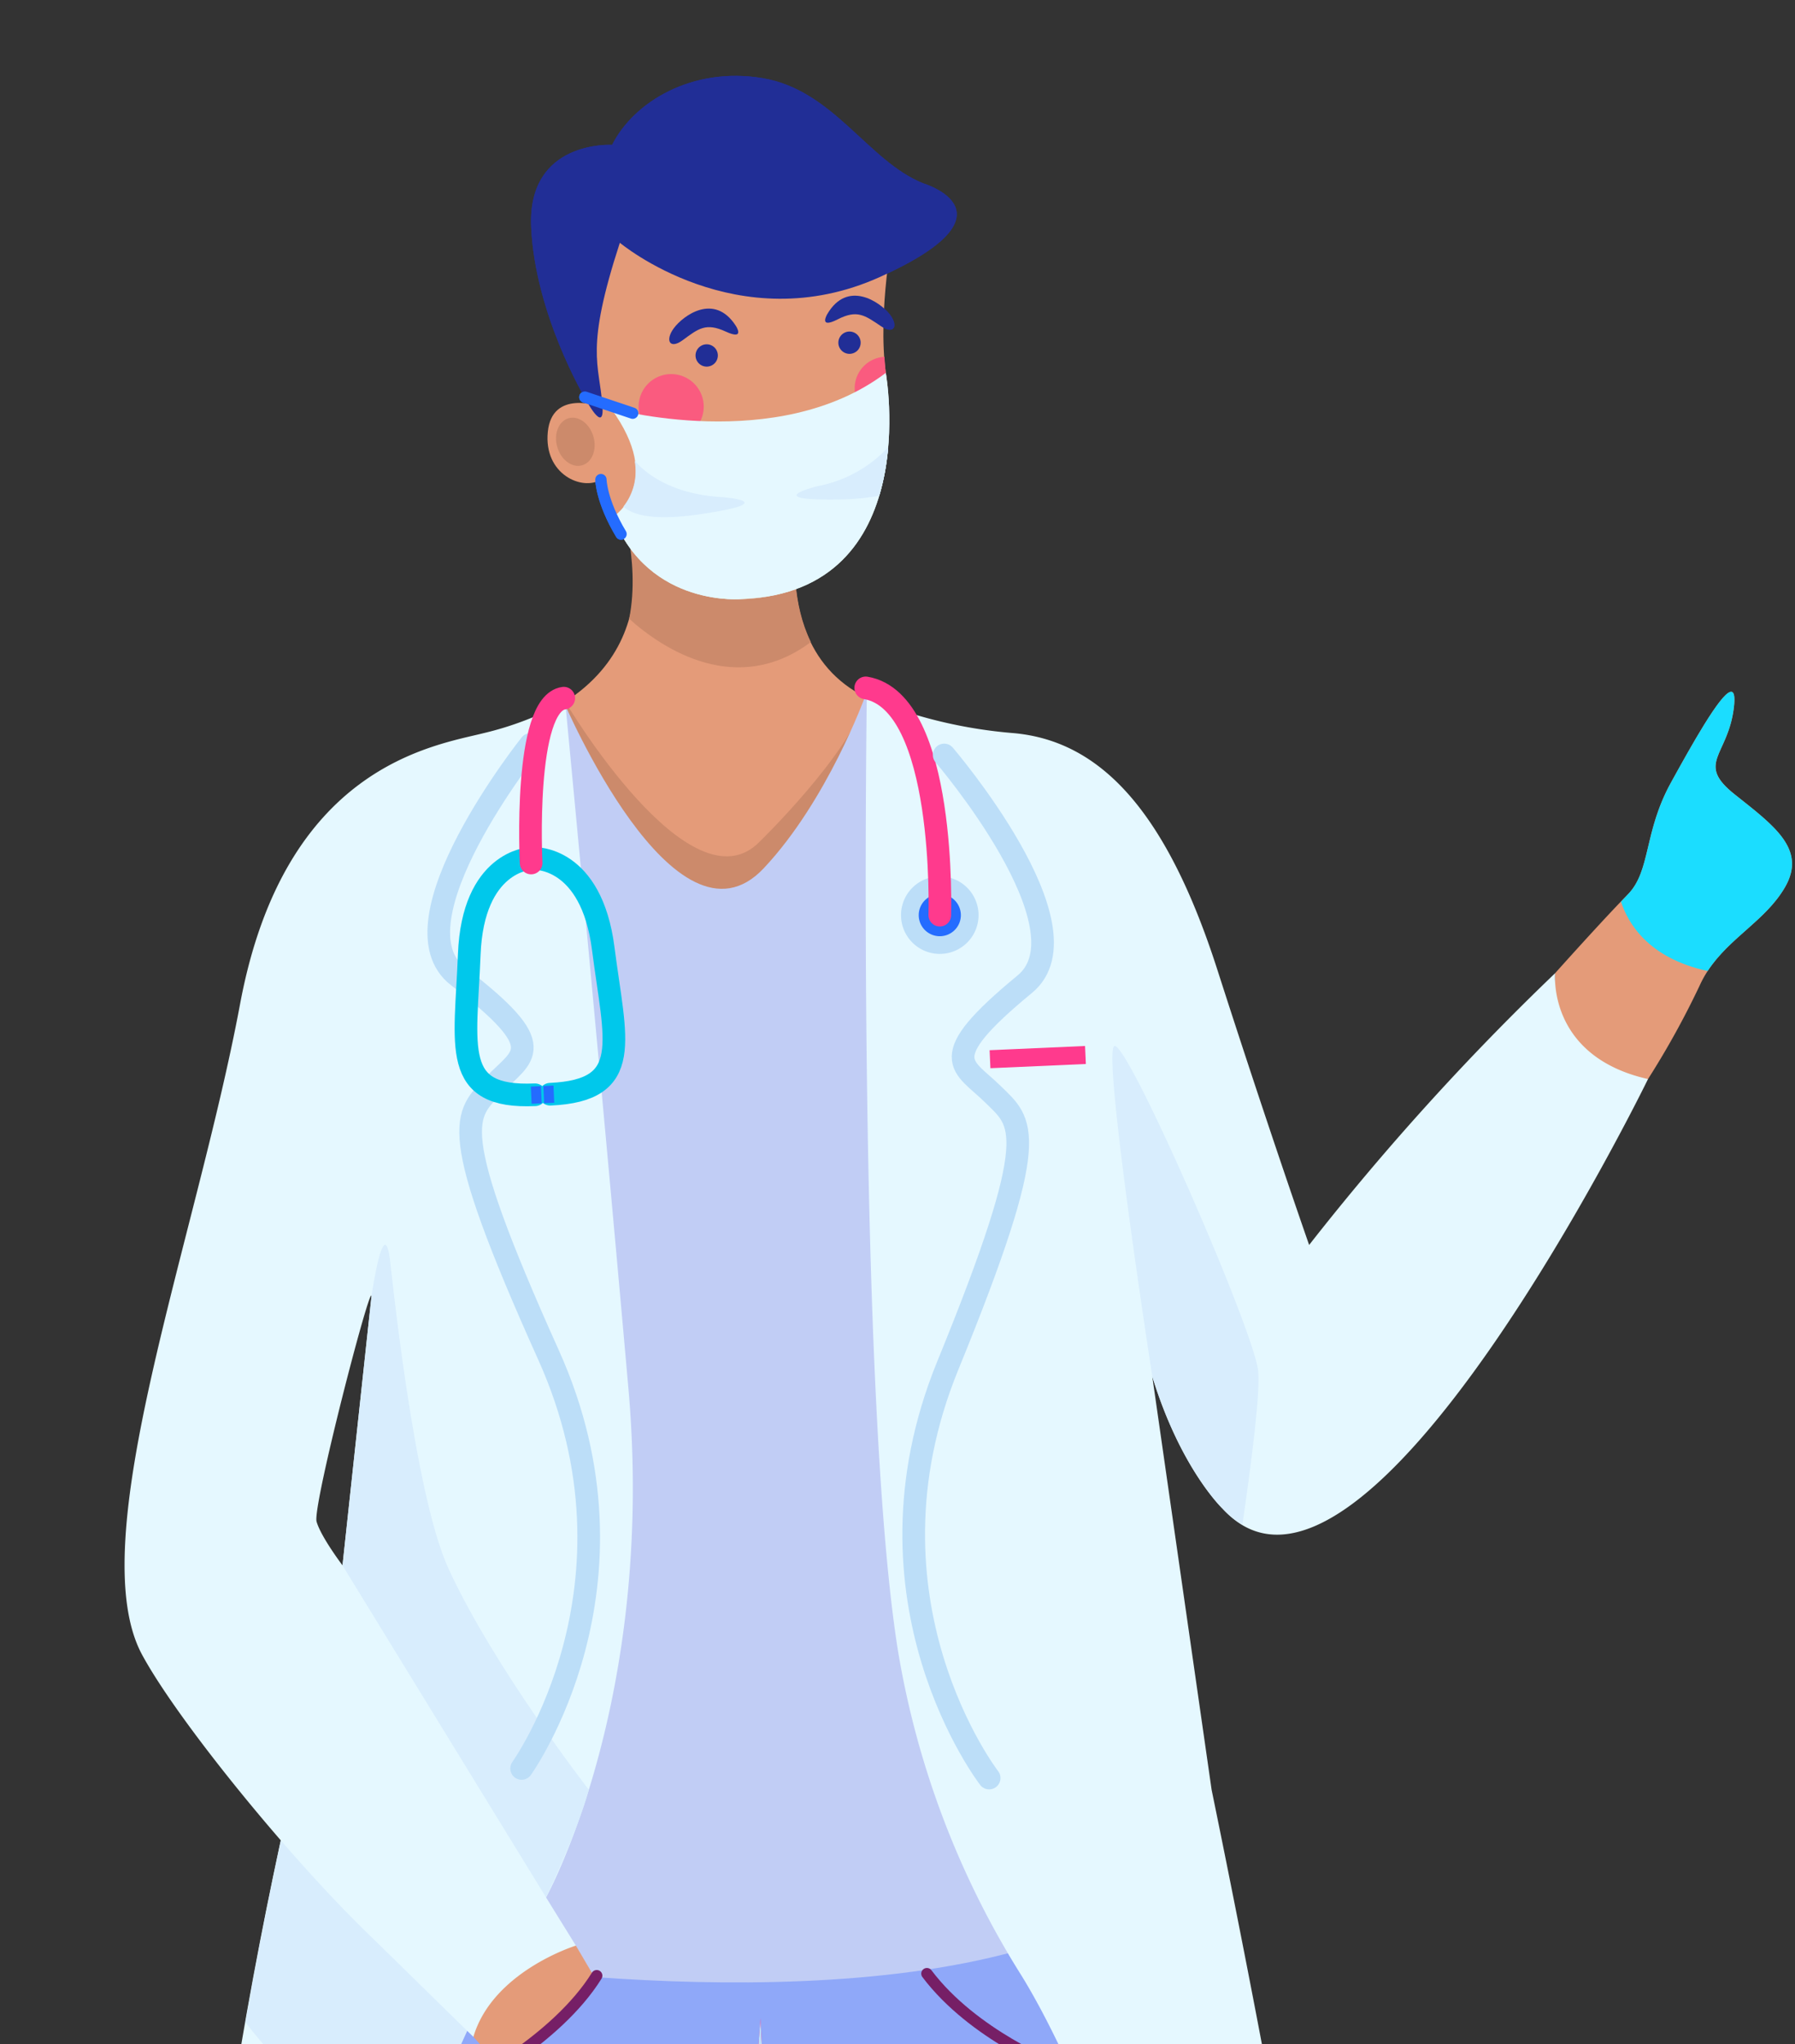 <svg xmlns="http://www.w3.org/2000/svg" xmlns:xlink="http://www.w3.org/1999/xlink" width="317" height="361" viewBox="0 0 317 361">
  <rect x="0" y="0" width="317" height="361" fill="#333333" stroke="none"/>
  <defs>
    <clipPath id="clip-path">
      <rect id="Rectángulo_379508" data-name="Rectángulo 379508" width="317" height="361" transform="translate(158 2634)" fill="#fff" stroke="#707070" stroke-width="1"/>
    </clipPath>
    <clipPath id="clip-path-2">
      <rect id="Rectángulo_379507" data-name="Rectángulo 379507" width="294.479" height="718.708" fill="none"/>
    </clipPath>
  </defs>
  <g id="Enmascarar_grupo_94" data-name="Enmascarar grupo 94" transform="translate(-158 -2634)" clip-path="url(#clip-path)">
    <g id="Grupo_1080869" data-name="Grupo 1080869" transform="translate(180 2647.406)">
      <g id="Grupo_1080868" data-name="Grupo 1080868" transform="translate(0 -0.003)" clip-path="url(#clip-path-2)">
        <path id="Trazado_832593" data-name="Trazado 832593" d="M449.6,243.649s8.655-9.682,12.795-13.855,2.8-10.983,7.676-19.827,12.12-21.757,11.09-13.208-6.8,9.791.167,15.332,12.744,9.691,8.857,16.389S478.605,238.1,475.1,245.889a150.471,150.471,0,0,1-9.1,16.469l-17.509,5.615Z" transform="translate(-196.961 -85.177)" fill="#e49b79" fill-rule="evenodd"/>
        <path id="Trazado_832594" data-name="Trazado 832594" d="M231.965,717.341s-48.3-43.579-88.574-27.706-34.433,27.07-76.767,29.909c-21.99,1.474-29.14,8.641-29.14,8.641l8.567-130.233,31.991-90.565,82.488-1.121,46.291,64.089Z" transform="translate(-16.462 -222.334)" fill="#d8edfd" fill-rule="evenodd"/>
        <path id="Trazado_832595" data-name="Trazado 832595" d="M78.048,507.4l82.49-1.124L191.2,548.733l8.8,36.2s-7.672,70.619-11.53,106.267c-14.228-5.167-30.2-7.43-45.079-1.567-40.274,15.872-34.446,27.079-76.78,29.918-21.991,1.474-29.117,8.638-29.117,8.638l8.55-130.227Z" transform="translate(-16.467 -222.339)" fill="#bcdef8" fill-rule="evenodd"/>
        <path id="Trazado_832596" data-name="Trazado 832596" d="M256.028,1175.014s-1.619,22.983,4.012,31.278c5.589,8.239,16.375,23.561,9.886,25.109-10.5,2.507-27.42-11.469-32.159-17.173s-1.713-32.04-2.136-37.312,20.4-1.9,20.4-1.9" transform="translate(-103.233 -515.56)" fill="#e49b79" fill-rule="evenodd"/>
        <path id="Trazado_832597" data-name="Trazado 832597" d="M256.19,1175.031a133.6,133.6,0,0,0,.1,14.739,34.177,34.177,0,0,1-20.882-.83c.206-4.733.5-10.3.358-12.013-.424-5.272,20.425-1.9,20.425-1.9" transform="translate(-103.383 -515.566)" fill="#cc8a6b" fill-rule="evenodd"/>
        <path id="Trazado_832598" data-name="Trazado 832598" d="M235.044,1216.075c3.246,1.217,4.008,3.421,9.571,7.476,6.428,4.683,15.411,1.251,15.411,1.251,5.59,8.239,16.376,23.561,9.887,25.109-10.5,2.507-27.433-11.491-32.171-17.2-2.126-2.557-2.934-8.547-2.7-16.64" transform="translate(-103.206 -534.059)" fill="#d8edfd" fill-rule="evenodd"/>
        <path id="Trazado_832599" data-name="Trazado 832599" d="M103.782,1179.907s1.365,23-4.357,31.233c-5.68,8.177-16.634,23.375-10.162,25,10.468,2.619,27.545-11.161,32.346-16.814s2.067-32.018,2.548-37.29-20.376-2.125-20.376-2.125" transform="translate(-38.33 -517.767)" fill="#e49b79" fill-rule="evenodd"/>
        <path id="Trazado_832600" data-name="Trazado 832600" d="M116.519,1179.925a135.629,135.629,0,0,1-.21,15.243c9.377,4.621,14.5,3.365,20.838-1.1-.154-4.739-.382-10.3-.225-12.018.482-5.266-20.4-2.12-20.4-2.12" transform="translate(-51.079 -517.774)" fill="#cc8a6b" fill-rule="evenodd"/>
        <path id="Trazado_832601" data-name="Trazado 832601" d="M124.478,1221.285c-3.258,1.178-4.045,3.371-9.652,7.364-6.479,4.616-15.425,1.083-15.425,1.083-5.68,8.171-16.635,23.375-10.163,25,10.468,2.625,27.558-11.183,32.358-16.836,2.154-2.535,3.028-8.519,2.882-16.606" transform="translate(-38.319 -536.347)" fill="#d8edfd" fill-rule="evenodd"/>
        <path id="Trazado_832602" data-name="Trazado 832602" d="M93.059,586.171,104.04,923.509s12.844,11.811,24.9.331l24.213-324.819,18.14,324.392s17.305,7.958,25.752-1.767l14.065-338.9Z" transform="translate(-40.868 -255.924)" fill="#ff3a8d" fill-rule="evenodd"/>
        <path id="Trazado_832603" data-name="Trazado 832603" d="M93.034,586.164l118.073-3.411-2.392,57.906a221.982,221.982,0,0,1-33.65,5.731c-5.112,24.559-11.055,55.306-14.68,81.7l-7.233-129.075-3.594,48.31a277.135,277.135,0,0,1-54.735-6.094Z" transform="translate(-40.858 -255.925)" fill="#8fa8f9" fill-rule="evenodd"/>
        <line id="Línea_1018" data-name="Línea 1018" y1="307.502" x2="12.979" transform="translate(152.766 357.846)" fill="none" stroke="#b5249b" stroke-linecap="round" stroke-linejoin="round" stroke-width="2"/>
        <line id="Línea_1019" data-name="Línea 1019" x1="3.418" y1="303.59" transform="translate(61.78 362.364)" fill="none" stroke="#b5249b" stroke-linecap="round" stroke-linejoin="round" stroke-width="2"/>
        <path id="Trazado_832604" data-name="Trazado 832604" d="M77.953,547.243S46.592,593.712,32.642,711.167c-4.674,39.356-10.77-17.329-11.605-33.766C17.079,599.529,42.648,502.687,44.82,496.2" transform="translate(-9.056 -217.912)" fill="#e5f8ff" fill-rule="evenodd"/>
        <path id="Trazado_832605" data-name="Trazado 832605" d="M47.386,531.333l34.122,38.611c-2.934,5.418-6.844,13.679-12.06,27.507-14.706-1.987-25.064-11.947-31.4-20.371,3.224-18.371,6.6-34.15,9.342-45.747" transform="translate(-16.708 -233.343)" fill="#d8edfd" fill-rule="evenodd"/>
        <path id="Trazado_832606" data-name="Trazado 832606" d="M205.987,216.733c-1.571-38.511-49.927-52.409-49.927-52.409-25.237-8.51-12.809-43.132-12.809-43.132l-34.185,6.152s10.913,23.3-9.373,36.42c-15.51,10.032-48.532,13.209-49.9,51.267l19,21.526,11.98,135.184s52.217,16.843,93.453-1.4l2.55-129.086Z" transform="translate(-21.866 -53.222)" fill="#e49b79" fill-rule="evenodd"/>
        <path id="Trazado_832607" data-name="Trazado 832607" d="M189.674,121.174l-34.211,6.179s4.041,11.179,1.924,21.741c6.111,5.509,19.092,13.813,32.085,4.11-6.506-13.3.2-32.029.2-32.029" transform="translate(-68.274 -53.214)" fill="#cc8a6b" fill-rule="evenodd"/>
        <path id="Trazado_832608" data-name="Trazado 832608" d="M133.02,196.492s22.16,37.438,34.406,24.627c0,0,15.8-15.325,18.834-25.4l9.355,12.85-8.363,42.222L164.7,263.444l-39.028-18.735Z" transform="translate(-55.192 -85.95)" fill="#cc8a6b" fill-rule="evenodd"/>
        <path id="Trazado_832609" data-name="Trazado 832609" d="M96.932,198.9C80.248,210.721,50.6,209.522,49.226,247.58l19,21.513,7.284,149.29s74.751,12.55,115.987-5.69l4.261-139.461,9.667-23.942c-1.572-38.512-49.929-52.427-49.929-52.427-2.154-.726-1.491-.261-3.127-1.33,0,0-6.6,18.289-17.88,30.287-15.667,16.664-35.359-29.509-35.359-29.509s-.2,1.179-2.2,2.594" transform="translate(-21.618 -85.87)" fill="#c1cdf5" fill-rule="evenodd"/>
        <path id="Trazado_832610" data-name="Trazado 832610" d="M161.888,100.2a5.748,5.748,0,1,1,5.991,5.373,5.692,5.692,0,0,1-5.991-5.373" transform="translate(-71.093 -41.416)" fill="#fa5b7f" fill-rule="evenodd"/>
        <path id="Trazado_832611" data-name="Trazado 832611" d="M224.766,82.566a1.969,1.969,0,1,1,2.054,1.88,1.969,1.969,0,0,1-2.054-1.88" transform="translate(-98.709 -35.356)" fill="#212e96" fill-rule="evenodd"/>
        <path id="Trazado_832612" data-name="Trazado 832612" d="M179.8,86.588a1.969,1.969,0,1,1,2.054,1.879,1.969,1.969,0,0,1-2.054-1.879" transform="translate(-78.963 -37.122)" fill="#212e96" fill-rule="evenodd"/>
        <path id="Trazado_832613" data-name="Trazado 832613" d="M136.076,112.812c-.663-2.293.228-4.566,1.991-5.077s3.731.935,4.394,3.229-.228,4.567-1.99,5.077-3.731-.936-4.395-3.23" transform="translate(-59.664 -47.267)" fill="#cc8a6b" fill-rule="evenodd"/>
        <path id="Trazado_832614" data-name="Trazado 832614" d="M143.677,29.472s20.77,17.395,45.931,6.04,7.62-16.548,7.62-16.548C187.494,15.063,181.4,2.5,168.9.4s-22.824,4.263-26.589,11.779c0,0-14.98-.9-14.3,14.489S137.5,56.862,137.5,56.862s3.505,6.751,3.1,1.4c-.569-7.545-3.11-9.8,3.073-28.79" transform="translate(-56.208 0.003)" fill="#212e96" fill-rule="evenodd"/>
        <path id="Trazado_832615" data-name="Trazado 832615" d="M153.114,99.779s29.4,8.224,48.562-6.25c0,0,6.908,38.526-25.195,39.942,0,0-16.574,1.663-22.983-14.5,0,0,9.357-5.895-.384-19.2" transform="translate(-67.243 -41.073)" fill="#e5f8ff" fill-rule="evenodd"/>
        <path id="Trazado_832616" data-name="Trazado 832616" d="M159.155,121.282l-.059.132a10.052,10.052,0,0,1-2.009,7.91c1.414,1.3,4.735,2.663,13.7,1.333,14.789-2.194,3.681-3.007,3.681-3.007-11.079-.594-15.31-6.368-15.31-6.368" transform="translate(-68.988 -53.261)" fill="#d8edfd" fill-rule="evenodd"/>
        <path id="Trazado_832617" data-name="Trazado 832617" d="M227.794,116.926a22.72,22.72,0,0,1-12.4,6.864s-10.8,2.646,4.145,2.37a43.787,43.787,0,0,0,6.672-.66,43.566,43.566,0,0,0,1.587-8.573" transform="translate(-92.935 -51.348)" fill="#d8edfd" fill-rule="evenodd"/>
        <line id="Línea_1020" data-name="Línea 1020" x2="8.444" y2="2.838" transform="translate(81.288 56.735)" fill="#fff"/>
        <line id="Línea_1021" data-name="Línea 1021" x2="8.444" y2="2.838" transform="translate(81.288 56.735)" fill="none" stroke="#246cff" stroke-linecap="round" stroke-linejoin="round" stroke-width="2"/>
        <path id="Trazado_832618" data-name="Trazado 832618" d="M150,127.132s.043,3.777,3.55,9.618" transform="translate(-65.876 -55.831)" fill="#fff" fill-rule="evenodd"/>
        <path id="Trazado_832619" data-name="Trazado 832619" d="M150,127.132s.043,3.777,3.55,9.618" transform="translate(-65.876 -55.831)" fill="none" stroke="#246cff" stroke-linecap="round" stroke-linejoin="round" stroke-width="2"/>
        <path id="Trazado_832620" data-name="Trazado 832620" d="M220.989,72.451s-1.631,2.711,1.815.949,4.79-.738,7.674,1.21c2.318,1.565,3.152-.076,1.472-2.177s-7.387-6.059-10.961.019" transform="translate(-96.882 -30.394)" fill="#212e96" fill-rule="evenodd"/>
        <path id="Trazado_832621" data-name="Trazado 832621" d="M183.267,76.319s1.741,2.642-1.774,1.023-4.815-.54-7.618,1.525c-2.251,1.66-3.153.054-1.561-2.115s7.132-6.358,10.953-.433" transform="translate(-75.322 -32.181)" fill="#212e96" fill-rule="evenodd"/>
        <path id="Trazado_832622" data-name="Trazado 832622" d="M109.836,603.953l4.659,5.178s11.52-7.792,16.833-15.531l-3.391-5.765-14.97-1.232Z" transform="translate(-48.236 -257.616)" fill="#e49b79" fill-rule="evenodd"/>
        <path id="Trazado_832623" data-name="Trazado 832623" d="M275.645,614.238s-14.787-5.7-23-16.614" transform="translate(-110.953 -262.455)" fill="none" stroke="#761f66" stroke-linecap="round" stroke-linejoin="round" stroke-width="2"/>
        <path id="Trazado_832624" data-name="Trazado 832624" d="M107.183,617.824s16.053-7.958,23.27-19.558" transform="translate(-47.071 -262.737)" fill="none" stroke="#761f66" stroke-linecap="round" stroke-linejoin="round" stroke-width="2"/>
        <path id="Trazado_832625" data-name="Trazado 832625" d="M77.815,197.082s6.3,66.178,11.162,121.26S74.434,408.26,74.434,408.26l5.266,8.51s-14.667,4.515-18.1,16.117C56.492,427.912,50,421.508,42.611,414.3,28.455,400.487,9.3,376.842,3.113,365.434-7.709,345.472,12.535,292.56,20.4,250.461s34.23-45.61,43.119-47.857a56.977,56.977,0,0,0,14.3-5.522m-34.211,105c-.1-2.71-10.462,37.116-9.7,39.805s4.584,7.731,4.584,7.731Z" transform="translate(0 -86.55)" fill="#e5f8ff" fill-rule="evenodd"/>
        <path id="Trazado_832626" data-name="Trazado 832626" d="M104.571,483.369s5.266-10.861,7.554-19.012c0,0-16.679-21.47-24.758-39.005-6.17-13.392-10.085-52.562-10.373-54.711-1.113-8.331-3.253,6.554-3.253,6.554l-5.118,47.536Z" transform="translate(-30.137 -161.66)" fill="#d8edfd" fill-rule="evenodd"/>
        <path id="Trazado_832627" data-name="Trazado 832627" d="M115.144,210.53s-25.124,31.514-12.807,40.95c16.758,12.838,11.386,13.877,6.342,19.208s-8.749,6.831,9.64,47.667-4.75,73.032-4.75,73.032" transform="translate(-43.451 -92.456)" fill="none" stroke="#bcdef8" stroke-linecap="round" stroke-linejoin="round" stroke-width="4"/>
        <path id="Trazado_832628" data-name="Trazado 832628" d="M142.448,37.311c-3.971.663-.128,29.846-.128,29.846s-8.343-3.036-9.094,4.5,6.123,10.47,9.384,8.434c0,0,5.125,21.276,25.112,21.1s26.7-29.008,25.2-39.947,1.362-25.265,1.362-25.265L177.45,20.013s-31.031,16.635-35,17.3" transform="translate(-58.483 -8.787)" fill="#e49b79" fill-rule="evenodd"/>
        <path id="Trazado_832629" data-name="Trazado 832629" d="M161.888,100.2a5.748,5.748,0,1,1,5.991,5.373,5.692,5.692,0,0,1-5.991-5.373" transform="translate(-71.093 -41.416)" fill="#fa5b7f" fill-rule="evenodd"/>
        <path id="Trazado_832630" data-name="Trazado 832630" d="M224.766,82.566a1.969,1.969,0,1,1,2.054,1.88,1.969,1.969,0,0,1-2.054-1.88" transform="translate(-98.709 -35.356)" fill="#212e96" fill-rule="evenodd"/>
        <path id="Trazado_832631" data-name="Trazado 832631" d="M179.8,86.588a1.969,1.969,0,1,1,2.054,1.879,1.969,1.969,0,0,1-2.054-1.879" transform="translate(-78.963 -37.122)" fill="#212e96" fill-rule="evenodd"/>
        <path id="Trazado_832632" data-name="Trazado 832632" d="M136.076,112.812c-.663-2.293.228-4.566,1.991-5.077s3.731.935,4.394,3.229-.228,4.567-1.99,5.077-3.731-.936-4.395-3.23" transform="translate(-59.664 -47.267)" fill="#cc8a6b" fill-rule="evenodd"/>
        <path id="Trazado_832633" data-name="Trazado 832633" d="M143.677,29.472s20.77,17.395,45.931,6.04,7.62-16.548,7.62-16.548C187.494,15.063,181.4,2.5,168.9.4s-22.824,4.263-26.589,11.779c0,0-14.98-.9-14.3,14.489S137.5,56.862,137.5,56.862s3.505,6.751,3.1,1.4c-.569-7.545-3.11-9.8,3.073-28.79" transform="translate(-56.208 0.003)" fill="#212e96" fill-rule="evenodd"/>
        <path id="Trazado_832634" data-name="Trazado 832634" d="M220.989,72.451s-1.631,2.711,1.815.949,4.79-.738,7.674,1.21c2.318,1.565,3.152-.076,1.472-2.177s-7.387-6.059-10.961.019" transform="translate(-96.882 -30.394)" fill="#212e96" fill-rule="evenodd"/>
        <path id="Trazado_832635" data-name="Trazado 832635" d="M183.267,76.319s1.741,2.642-1.774,1.023-4.815-.54-7.618,1.525c-2.251,1.66-3.153.054-1.561-2.115s7.132-6.358,10.953-.433" transform="translate(-75.322 -32.181)" fill="#212e96" fill-rule="evenodd"/>
        <path id="Trazado_832636" data-name="Trazado 832636" d="M233.568,195.724s-1.777,122.91,5.521,168.46a155.534,155.534,0,0,0,21.837,57.345C272.582,440.451,287.341,481,305,534.642c6.78,20.59,17.281,79.662,16.7,28.06-.436-38.875-18.381-130.9-27.235-174.051l-10.481-73C288.991,331.961,296.4,339,296.4,339c24.854,27.3,75.134-75.871,75.134-75.871-17.84-4.033-16.4-18.7-16.4-18.7a454.789,454.789,0,0,0-43.447,48s-7.184-20.51-16.211-48.617-20.693-40.423-36-41.782a84.776,84.776,0,0,1-25.9-6.309" transform="translate(-102.492 -85.954)" fill="#e5f8ff" fill-rule="evenodd"/>
        <path id="Trazado_832637" data-name="Trazado 832637" d="M258.191,258.966a6.847,6.847,0,1,0-6.885,6.809,6.847,6.847,0,0,0,6.885-6.809" transform="translate(-107.376 -110.704)" fill="#bcdef8" fill-rule="evenodd"/>
        <path id="Trazado_832638" data-name="Trazado 832638" d="M257.513,261.4a3.72,3.72,0,1,0-3.741,3.7,3.721,3.721,0,0,0,3.741-3.7" transform="translate(-109.824 -113.153)" fill="#246cff" fill-rule="evenodd"/>
        <path id="Trazado_832639" data-name="Trazado 832639" d="M246.465,232.861s1.22-37.718-13.079-40.136" transform="translate(-102.496 -84.637)" fill="none" stroke="#ff3a8d" stroke-linecap="round" stroke-linejoin="round" stroke-width="4"/>
        <path id="Trazado_832640" data-name="Trazado 832640" d="M129.056,246.466s10.061-.468,12.158,15.92c2.085,16.288,5.476,25.048-9.377,25.705" transform="translate(-56.677 -108.238)" fill="none" stroke="#00c8eb" stroke-linecap="round" stroke-linejoin="round" stroke-width="4"/>
        <path id="Trazado_832641" data-name="Trazado 832641" d="M118.777,246.491s-10.062.422-10.7,16.932c-.638,16.409-3.242,25.434,11.61,24.776" transform="translate(-47.206 -108.249)" fill="none" stroke="#00c8eb" stroke-linecap="round" stroke-linejoin="round" stroke-width="4"/>
        <path id="Trazado_832642" data-name="Trazado 832642" d="M127.935,225.074s-1.408-28.115,5.761-29.112" transform="translate(-56.136 -86.058)" fill="none" stroke="#ff3a8d" stroke-linecap="round" stroke-linejoin="round" stroke-width="4"/>
        <rect id="Rectángulo_379505" data-name="Rectángulo 379505" width="1.784" height="3.037" transform="translate(73.962 178.403) rotate(-2.523)" fill="#246cff"/>
        <rect id="Rectángulo_379506" data-name="Rectángulo 379506" width="1.785" height="3.037" transform="matrix(0.999, -0.044, 0.044, 0.999, 71.747, 178.506)" fill="#246cff"/>
        <path id="Trazado_832643" data-name="Trazado 832643" d="M253.871,213.85s26.218,30.611,14.241,40.474c-16.3,13.42-10.891,14.27-5.662,19.419s8.983,6.519-7.955,47.978,7.318,72.82,7.318,72.82" transform="translate(-109.127 -93.914)" fill="none" stroke="#bcdef8" stroke-linecap="round" stroke-linejoin="round" stroke-width="4"/>
        <path id="Trazado_832644" data-name="Trazado 832644" d="M235.158,88.474a5.554,5.554,0,0,0,.035,11.094,35.108,35.108,0,0,0,.21-8.255c-.125-.915-.177-1.887-.246-2.839" transform="translate(-100.962 -38.853)" fill="#fa5b7f" fill-rule="evenodd"/>
        <path id="Trazado_832645" data-name="Trazado 832645" d="M153.114,99.779s29.4,8.224,48.562-6.25c0,0,6.908,38.526-25.195,39.942,0,0-16.574,1.663-22.983-14.5,0,0,9.357-5.895-.384-19.2" transform="translate(-67.243 -41.073)" fill="#e5f8ff" fill-rule="evenodd"/>
        <path id="Trazado_832646" data-name="Trazado 832646" d="M159.155,121.282l-.059.132a10.052,10.052,0,0,1-2.009,7.91c1.414,1.3,4.735,2.663,13.7,1.333,14.789-2.194,3.681-3.007,3.681-3.007-11.079-.594-15.31-6.368-15.31-6.368" transform="translate(-68.988 -53.261)" fill="#d8edfd" fill-rule="evenodd"/>
        <path id="Trazado_832647" data-name="Trazado 832647" d="M227.794,116.926a22.72,22.72,0,0,1-12.4,6.864s-10.8,2.646,4.145,2.37a43.787,43.787,0,0,0,6.672-.66,43.566,43.566,0,0,0,1.587-8.573" transform="translate(-92.935 -51.348)" fill="#d8edfd" fill-rule="evenodd"/>
        <line id="Línea_1022" data-name="Línea 1022" x2="8.444" y2="2.838" transform="translate(81.288 56.735)" fill="#fff"/>
        <line id="Línea_1023" data-name="Línea 1023" x2="8.444" y2="2.838" transform="translate(81.288 56.735)" fill="none" stroke="#246cff" stroke-linecap="round" stroke-linejoin="round" stroke-width="2"/>
        <path id="Trazado_832648" data-name="Trazado 832648" d="M150,127.132s.043,3.777,3.55,9.618" transform="translate(-65.876 -55.831)" fill="#fff" fill-rule="evenodd"/>
        <path id="Trazado_832649" data-name="Trazado 832649" d="M150,127.132s.043,3.777,3.55,9.618" transform="translate(-65.876 -55.831)" fill="none" stroke="#246cff" stroke-linecap="round" stroke-linejoin="round" stroke-width="2"/>
        <path id="Trazado_832650" data-name="Trazado 832650" d="M490.53,193.961c-1.832.44-6.824,9.369-10.48,16-4.875,8.844-3.537,15.648-7.677,19.822-.3.3-.811.887-1.156,1.244,1.211,3.741,4.776,9.964,15.3,12.233,3.872-5.924,10.236-8.9,13.653-14.792,3.887-6.7-1.9-10.846-8.868-16.387s-1.188-6.786-.158-15.335c.257-2.137,0-2.934-.614-2.787" transform="translate(-206.943 -85.172)" fill="#1bddff" fill-rule="evenodd"/>
        <path id="Trazado_832651" data-name="Trazado 832651" d="M311.354,305.536c-2.028,1.7,6.747,58.327,6.747,58.327,5,16.307,12.408,23.345,12.408,23.345a14.975,14.975,0,0,0,3.505,2.822c1.673-11.542,3.2-23.623,2.769-27.236-.9-7.525-23.4-58.96-25.43-57.257" transform="translate(-136.603 -134.161)" fill="#d8edfd" fill-rule="evenodd"/>
        <path id="Trazado_832652" data-name="Trazado 832652" d="M289.247,305.494l-12.116.536-4.738.21.141,3.179,16.855-.746Z" transform="translate(-119.626 -134.161)" fill="#ff3a8d" fill-rule="evenodd"/>
      </g>
    </g>
  </g>
</svg>
